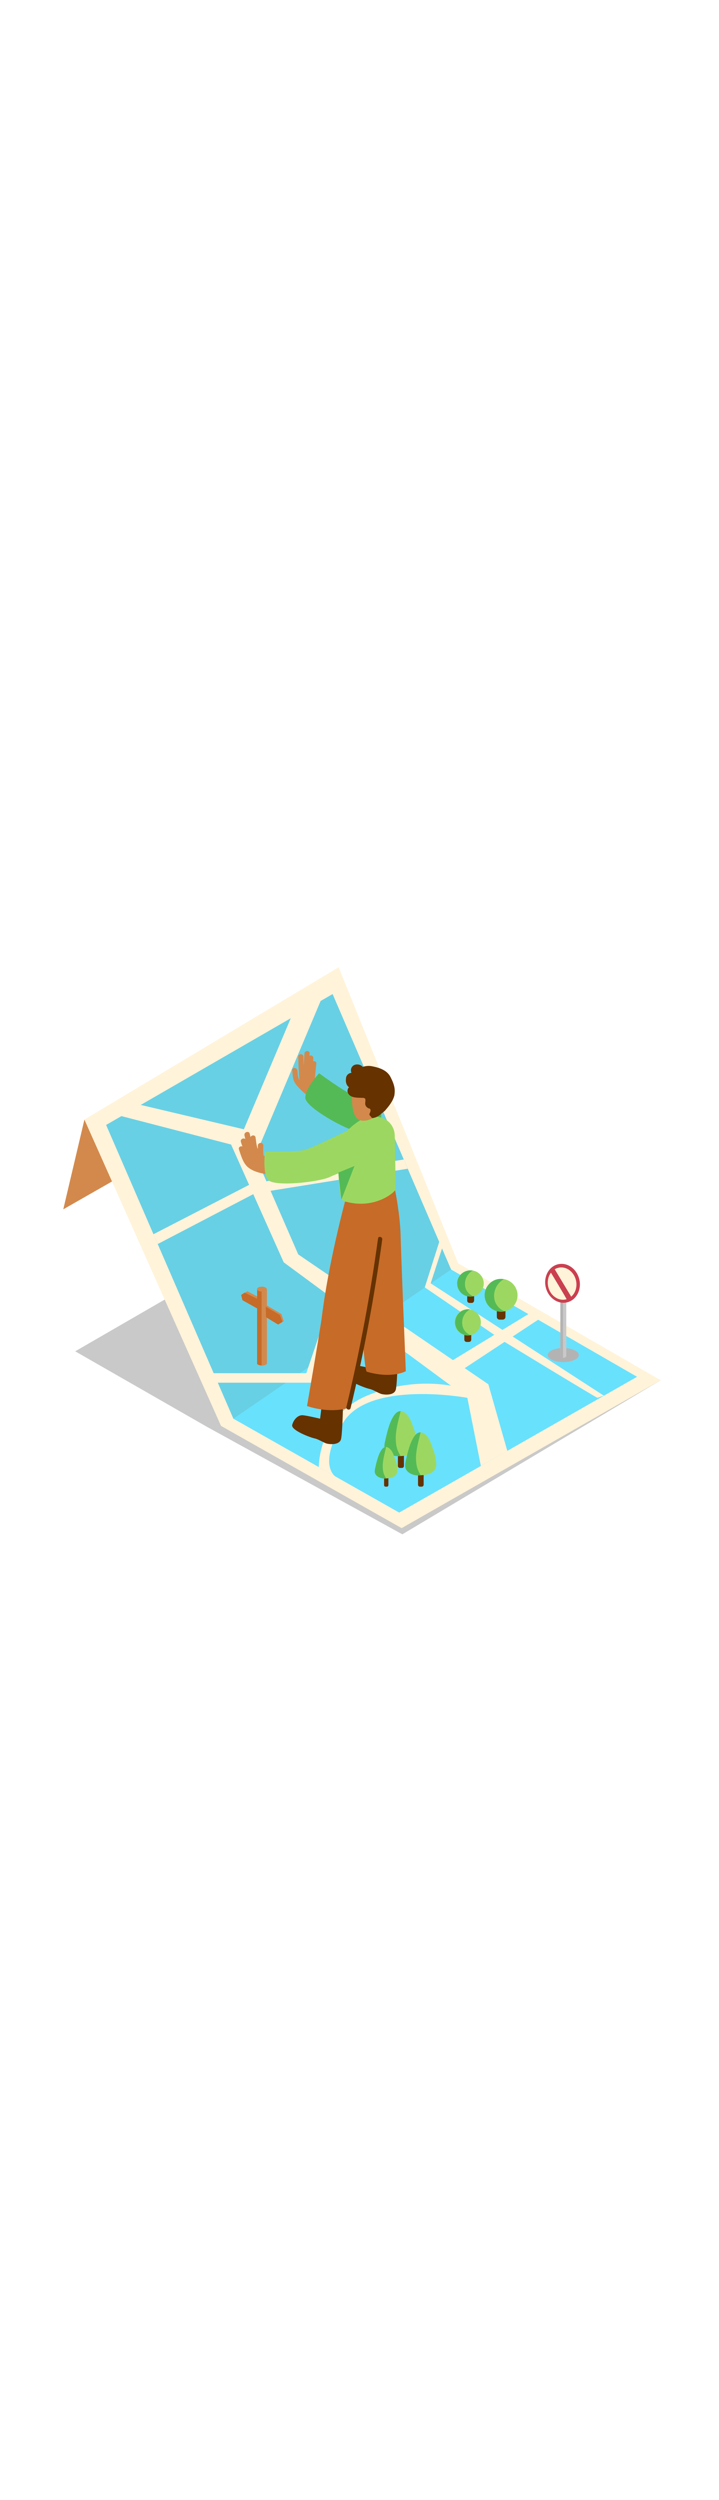 <svg version="1.1" id="Layer_1" xmlns="http://www.w3.org/2000/svg" xmlns:xlink="http://www.w3.org/1999/xlink" x="0px" y="0px" viewBox="0 0 500 500" style="width: 144px;" xml:space="preserve" data-imageid="map-1-97" imageName="Map 1" class="illustrations_image">
<style type="text/css">
	.st0_map-1-97{fill:#C9C9C9;}
	.st1_map-1-97{fill:#D3894C;}
	.st2_map-1-97{fill:#FFF3D9;}
	.st3_map-1-97{fill:#68E1FD;}
	.st4_map-1-97{opacity:0.1;fill:#653200;enable-background:new    ;}
	.st5_map-1-97{opacity:0.28;fill:url(#SVGID_1_);enable-background:new    ;}
	.st6_map-1-97{opacity:0.28;fill:url(#SVGID_00000131333195967868286810000017736396589683749561_);enable-background:new    ;}
	.st7_map-1-97{opacity:0.28;fill:url(#SVGID_00000129906680124192192820000013049376638816325538_);enable-background:new    ;}
	.st8_map-1-97{opacity:0.28;fill:url(#SVGID_00000115488412582640790200000005942817439568209300_);enable-background:new    ;}
	.st9_map-1-97{opacity:0.28;fill:url(#SVGID_00000054253726731908746540000006569145167592876475_);enable-background:new    ;}
	.st10_map-1-97{opacity:0.48;fill:url(#SVGID_00000005966601488949218140000000011633564933590933_);enable-background:new    ;}
	.st11_map-1-97{opacity:0.28;fill:url(#SVGID_00000142158800333525316570000018100845340487486394_);enable-background:new    ;}
	.st12_map-1-97{fill:#653200;}
	.st13_map-1-97{fill:#9CD861;}
	.st14_map-1-97{fill:#54BA56;}
	.st15_map-1-97{fill:#C66B28;}
	.st16_map-1-97{fill:#B3B3B3;}
	.st17_map-1-97{fill:#CA4050;}
</style>
<polyline id="Shadow_map-1-97" class="st0_map-1-97" points="459.4,340.5 279.8,447.5 144.2,373 52.3,320.4 228.8,218.5 "/>
<g id="Map_map-1-97">
	<polyline class="st1_map-1-97" points="58.7,159.5 44,221.8 93.4,193.6 &#9;"/>
	<polygon class="st2_map-1-97" points="459.4,340.5 279.3,443.2 153.7,372.2 58.7,159.5 235.5,53.7 318.6,259.3 &#9;"/>
	<polygon class="st3_map-1-97 targetColor" points="443,338.1 277.6,432.4 162.3,367.2 73.8,163.2 231.3,72.3 313.7,263.6 &#9;" style="fill: rgb(104, 225, 253);"/>
	<polygon class="st4_map-1-97" points="231.3,72.3 313.7,263.6 162.3,367.2 73.8,163.2 &#9;"/>
	<polyline class="st2_map-1-97" points="81.5,156.3 160.7,176.8 197.3,258.6 325,352.7 334.4,400 352.8,389.6 339.6,343.3 207.4,253.1 &#10;&#9;&#9;169.5,166.2 97.9,149.3 &#9;"/>
	<path class="st2_map-1-97" d="M174.6,191.7l54.9-130.1l-21,12.6l-43.3,102.4C169,180.7,170.4,188,174.6,191.7z"/>
	<polyline class="st2_map-1-97" points="375.1,297.9 321.8,333 315,326.5 369,293.6 &#9;"/>
	<path class="st2_map-1-97" d="M415.5,352.7c0.5,0.8-64.7-38.9-64.7-38.9l-55.4-37.8l10.5-33l1.7,5.3l-8.1,24.9l120.4,78"/>
	<path class="st2_map-1-97" d="M325,352.7c0,0-68-12.5-86.3,17.1s-5.4,37.6-5.4,37.6l-11.6-6.6c0,0-0.6-35.1,33.3-49.5s63.4-6,63.4-6"/>
	<polyline class="st2_map-1-97" points="106.7,239.1 174.8,204 280.8,187.2 283.5,193.6 177.2,210.7 109.7,245.9 &#9;"/>
	<polyline class="st2_map-1-97" points="230.8,282.9 213,335.6 139.3,335.6 146.5,342.2 217.2,342.2 236.9,286.8 &#9;"/>
</g>
<g id="Shadow-2_map-1-97">
	
		<linearGradient id="SVGID_1_-map-1-97" gradientUnits="userSpaceOnUse" x1="-623.558" y1="167.619" x2="-598.498" y2="183.649" gradientTransform="matrix(-1 0 0 -1 -426.73 502)">
		<stop offset="0" style="stop-color:#653200;stop-opacity:0"/>
		<stop offset="1" style="stop-color:#653200"/>
	</linearGradient>
	<path class="st5_map-1-97" d="M183,323.7c8.1,3,19.9,7.3,20.4,7.5l-11.4,7.4l-13.2-9.8C180.5,327.5,182,325.7,183,323.7z"/>
	
		<linearGradient id="SVGID_00000031175310300456812760000007170855184264208281_-map-1-97" gradientUnits="userSpaceOnUse" x1="-842.324" y1="166.796" x2="-810.974" y2="189.406" gradientTransform="matrix(-1 0 0 -1 -426.73 502)">
		<stop offset="0" style="stop-color:#653200;stop-opacity:0"/>
		<stop offset="1" style="stop-color:#653200"/>
	</linearGradient>
	<path style="opacity:0.28;fill:url(#SVGID_00000031175310300456812760000007170855184264208281_);enable-background:new    ;" d="&#10;&#9;&#9;M420.9,331.2c-0.7-0.4-28-10.3-28-10.3l-3,3.2l19.6,14.5L420.9,331.2z"/>
	
		<linearGradient id="SVGID_00000135680071480213394920000005805474596003635603_-map-1-97" gradientUnits="userSpaceOnUse" x1="-788.874" y1="198.136" x2="-764.534" y2="213.706" gradientTransform="matrix(-1 0 0 -1 -426.73 502)">
		<stop offset="0" style="stop-color:#653200;stop-opacity:0"/>
		<stop offset="1" style="stop-color:#653200"/>
	</linearGradient>
	<path style="opacity:0.28;fill:url(#SVGID_00000135680071480213394920000005805474596003635603_);enable-background:new    ;" d="&#10;&#9;&#9;M347.9,293.6c8.1,3,19.9,7.3,20.4,7.5l-10.4,6.7L345.5,297C347.3,295.6,346.9,295.6,347.9,293.6z"/>
	
		<linearGradient id="SVGID_00000098930473445663708180000008125728439101148351_-map-1-97" gradientUnits="userSpaceOnUse" x1="-767.029" y1="182.263" x2="-742.679" y2="197.833" gradientTransform="matrix(-1 0 0 -1 -426.73 502)">
		<stop offset="0" style="stop-color:#653200;stop-opacity:0"/>
		<stop offset="1" style="stop-color:#653200"/>
	</linearGradient>
	<path style="opacity:0.28;fill:url(#SVGID_00000098930473445663708180000008125728439101148351_);enable-background:new    ;" d="&#10;&#9;&#9;M326,309.5c8.1,3,19.9,7.3,20.4,7.5l-10.4,6.7l-12.4-10.8C325.5,311.5,325,311.5,326,309.5z"/>
	
		<linearGradient id="SVGID_00000052803279544214355870000000543181248561877951_-map-1-97" gradientUnits="userSpaceOnUse" x1="-769.082" y1="208.893" x2="-744.742" y2="224.453" gradientTransform="matrix(-1 0 0 -1 -426.73 502)">
		<stop offset="0" style="stop-color:#653200;stop-opacity:0"/>
		<stop offset="1" style="stop-color:#653200"/>
	</linearGradient>
	<path style="opacity:0.28;fill:url(#SVGID_00000052803279544214355870000000543181248561877951_);enable-background:new    ;" d="&#10;&#9;&#9;M328.1,282.8c8.1,3,19.9,7.3,20.4,7.5l-10.4,6.7l-12.4-10.8C327.5,284.8,327.1,284.8,328.1,282.8z"/>
	
		<linearGradient id="SVGID_00000041993763565374754000000007561645637272684970_-map-1-97" gradientUnits="userSpaceOnUse" x1="197.355" y1="110.676" x2="232.975" y2="164.096" gradientTransform="matrix(1 0 0 -1 0 502)">
		<stop offset="1.000000e-02" style="stop-color:#FFF3D9;stop-opacity:0"/>
		<stop offset="1" style="stop-color:#B3B3B3"/>
	</linearGradient>
	
		<polygon style="opacity:0.48;fill:url(#SVGID_00000041993763565374754000000007561645637272684970_);enable-background:new    ;" points="&#10;&#9;&#9;276.4,342.4 241.6,330.4 160.4,377.2 215.9,409 &#9;"/>
	
		<linearGradient id="SVGID_00000106121764441196385440000003450304985151966389_-map-1-97" gradientUnits="userSpaceOnUse" x1="-720.804" y1="103.631" x2="-700.864" y2="116.171" gradientTransform="matrix(-1 0 0 -1 -426.73 502)">
		<stop offset="0" style="stop-color:#653200;stop-opacity:0"/>
		<stop offset="1" style="stop-color:#653200"/>
	</linearGradient>
	<path style="opacity:0.28;fill:url(#SVGID_00000106121764441196385440000003450304985151966389_);enable-background:new    ;" d="&#10;&#9;&#9;M304,395c-1.2-0.6-30.6-11-30.6-11l-3.7,6l22.5,16.8L304,395z"/>
</g>
<g id="Trees_2_map-1-97">
	<path class="st12_map-1-97" d="M279.5,401.4h-1.4c-0.8,0-1.4-0.6-1.4-1.4v-24.5c0-0.8,0.6-1.4,1.4-1.4h1.4c0.8,0,1.4,0.6,1.4,1.4V400&#10;&#9;&#9;C280.9,400.8,280.3,401.4,279.5,401.4z"/>
	<path class="st13_map-1-97" d="M268.7,379.8c1-4.1,5.1-22.2,12.6-16.9c3.8,2.7,4.9,7,6.4,11.1c1.4,3.4,2.2,7.1,2.4,10.8&#10;&#9;&#9;c0.1,7.5-7.5,8.4-13.4,8.4c-3.4,0-8.2-2-9-5.7c-0.5-2.2,0.3-4.8,0.8-7L268.7,379.8z"/>
	<path class="st14_map-1-97" d="M268.3,380.6l0.2-0.8c0.8-3.6,4.2-18.2,10.1-17.8c-1.8,7.7-4.4,15.8-3,23.6c0.4,2.7,1.5,5.3,3.1,7.6&#10;&#9;&#9;c-0.8,0-1.6,0-2.3,0c-3.4,0-8.2-2-9-5.7C267,385.3,267.9,382.7,268.3,380.6z"/>
	<path class="st12_map-1-97" d="M269.1,414.4h-1c-0.5,0-1-0.4-1-1v-17c0-0.5,0.4-1,1-1h1c0.5,0,1,0.4,1,1v17C270,414,269.6,414.4,269.1,414.4&#10;&#9;&#9;z"/>
	<path class="st13_map-1-97" d="M261.5,399.3c0.7-2.9,3.6-15.5,8.8-11.8c2.7,1.9,3.4,4.9,4.5,7.8c1,2.4,1.5,4.9,1.6,7.5&#10;&#9;&#9;c0.1,5.2-5.2,5.9-9.3,5.9c-2.4,0-5.7-1.4-6.3-4c-0.3-1.5,0.2-3.4,0.6-4.9L261.5,399.3z"/>
	<path class="st14_map-1-97" d="M261.3,399.9l0.1-0.6c0.6-2.5,2.9-12.7,7.1-12.4c-1.2,5.4-3,11-2.1,16.5c0.3,1.9,1.1,3.7,2.2,5.3H267&#10;&#9;&#9;c-2.4,0-5.7-1.4-6.3-4C260.4,403.2,260.9,401.4,261.3,399.9z"/>
	<path class="st12_map-1-97" d="M293.3,414.4H292c-0.7,0-1.3-0.6-1.3-1.3v-23.4c0-0.7,0.6-1.3,1.3-1.3h1.3c0.7,0,1.3,0.6,1.3,1.3v23.4&#10;&#9;&#9;C294.6,413.8,294,414.4,293.3,414.4z"/>
	<path class="st13_map-1-97" d="M283,393.7c0.9-3.9,4.9-21.2,12-16.1c3.6,2.6,4.7,6.7,6.1,10.6c1.3,3.3,2.1,6.8,2.3,10.3&#10;&#9;&#9;c0.1,7.2-7.2,8.1-12.8,8c-3.2,0-7.8-1.9-8.6-5.4c-0.5-2.1,0.3-4.6,0.8-6.7L283,393.7z"/>
	<path class="st14_map-1-97" d="M282.6,394.5l0.2-0.8c0.8-3.5,4-17.4,9.7-17c-1.7,7.3-4.2,15.1-2.8,22.6c0.4,2.6,1.5,5.1,3,7.3&#10;&#9;&#9;c-0.8,0-1.5,0-2.2,0c-3.2,0-7.8-1.9-8.6-5.4C281.4,399,282.2,396.5,282.6,394.5z"/>
</g>
<g id="Sign_map-1-97">
	<path class="st1_map-1-97" d="M178.9,329.3l-0.1-0.2v-52h6.8v52.1C183.6,330.7,180.9,330.7,178.9,329.3z"/>
	<polygon class="st1_map-1-97" points="182.1,295 193.4,301.8 197.3,299.5 195.7,294.5 184.8,288.1 &#9;"/>
	<polygon class="st15_map-1-97" points="184.8,289.4 194.7,295.3 196.4,300 193.4,301.8 185,296.7 &#9;"/>
	<polyline class="st1_map-1-97" points="181.4,283.6 172,278.7 167.7,281.3 172,285.8 178.5,287.2 &#9;"/>
	<path class="st15_map-1-97" d="M178.9,329.3l-0.1-0.2v-52h3.1v53.1C180.7,330.2,179.7,329.9,178.9,329.3z"/>
	<polyline class="st15_map-1-97" points="181.8,285.5 170.1,279.6 167.7,281.3 168.6,284.9 180,291.3 &#9;"/>
	<ellipse class="st1_map-1-97" cx="182.1" cy="277.2" rx="3.4" ry="1.7"/>
</g>
<g id="Roadside_Sign_map-1-97">
	<ellipse class="st16_map-1-97" cx="391.7" cy="323" rx="10.8" ry="4.9"/>
	<path class="st0_map-1-97" d="M389.8,324l-0.1-0.2v-52h4.1v52.1c-0.7,1.1-2.3,1.4-3.4,0.7C390.2,324.5,389.9,324.2,389.8,324z"/>
	<path class="st16_map-1-97" d="M389.8,324l-0.1-0.2v-52h1.8V325C390.8,324.9,390.2,324.5,389.8,324z"/>
	<ellipse class="st2_map-1-97" cx="391.7" cy="271.8" rx="2.1" ry="1.7"/>
	
		<ellipse transform="matrix(0.973 -0.229 0.229 0.973 -52.205 96.99)" class="st17_map-1-97" cx="391.4" cy="273.2" rx="12" ry="13.6"/>
	
		<ellipse transform="matrix(0.973 -0.229 0.229 0.973 -52.251 96.911)" class="st2_map-1-97" cx="391.1" cy="273.4" rx="9.9" ry="11.3"/>
	<path class="st17_map-1-97" d="M385.5,263l11.8,19.6c0,0-1.8,4.8-2.7,2.7s-11.9-20.2-11.9-20.2L385.5,263z"/>
</g>
<g id="Trees_1_map-1-97">
	<path class="st12_map-1-97" d="M326.1,313.9h-1.6c-0.9,0-1.6-0.7-1.6-1.6v-10.4c0-0.9,0.7-1.6,1.6-1.6h1.6c0.9,0,1.6,0.7,1.6,1.6v10.4&#10;&#9;&#9;C327.7,313.2,327,313.9,326.1,313.9z"/>
	<circle class="st13_map-1-97" cx="325.3" cy="300.3" r="9.1"/>
	<path class="st14_map-1-97" d="M325.3,291.2c0.5,0,1,0,1.5,0.1c-3.8,2.1-5.9,6.3-5.3,10.6c0.4,3.3,2.6,6.1,5.8,7.3c-0.6,0.1-1.3,0.2-2,0.2&#10;&#9;&#9;c-5-0.2-9-4.4-8.8-9.4C316.7,295.3,320.5,291.4,325.3,291.2L325.3,291.2z"/>
	<path class="st12_map-1-97" d="M349.6,298.4h-2.2c-1,0-1.9-0.8-1.9-1.9v-13.2c0-1,0.8-1.9,1.9-1.9h2.2c1,0,1.9,0.8,1.9,1.9v13.2&#10;&#9;&#9;C351.5,297.6,350.6,298.4,349.6,298.4z"/>
	<circle class="st13_map-1-97" cx="348.5" cy="281.5" r="11.4"/>
	<path class="st14_map-1-97" d="M348.5,270.1c0.6,0,1.3,0.1,1.9,0.2c-4.7,2.6-7.4,7.9-6.7,13.2c0.5,4.1,3.3,7.6,7.2,9.1&#10;&#9;&#9;c-6.1,1.4-12.2-2.5-13.6-8.7c-1.4-6.1,2.5-12.2,8.7-13.6C346.8,270.2,347.6,270.1,348.5,270.1z"/>
	<path class="st12_map-1-97" d="M328.1,286.8h-1.6c-0.9,0-1.6-0.7-1.6-1.6v-10.4c0-0.9,0.7-1.6,1.6-1.6h1.6c0.9,0,1.6,0.7,1.6,1.6v10.4&#10;&#9;&#9;C329.6,286.1,328.9,286.8,328.1,286.8z"/>
	<circle class="st13_map-1-97" cx="327.3" cy="273.3" r="9.1"/>
	<path class="st14_map-1-97" d="M327.3,264.2c0.5,0,1,0,1.5,0.1c-3.8,2.1-5.9,6.3-5.4,10.6c0.4,3.3,2.6,6.1,5.8,7.3c-0.6,0.1-1.3,0.2-1.9,0.2&#10;&#9;&#9;c-5,0.2-9.2-3.8-9.4-8.8c-0.2-5,3.8-9.2,8.8-9.4C326.9,264.2,327.1,264.2,327.3,264.2z"/>
</g>
<g id="Character_map-1-97">
	<path class="st12_map-1-97" d="M276.5,316.9c0.4,1.8-0.2,25.4-1.2,29.9s-7.9,3.8-9.9,3.3s-5.9-3.1-8.5-3.6s-16.6-5.6-15.6-9.4s4.1-7,7.4-6.7&#10;&#9;&#9;s12,2.4,12,2.4l2.6-21.1"/>
	<path class="st1_map-1-97" d="M226.7,141.3c0.3-0.8,0-1.7-0.7-2.2c-2.6-1.8-4.9-3.9-7.1-6.2c0-0.5,0-0.9,0-1.4c0.3-3.7,0.7-7.3,1.1-10.9&#10;&#9;&#9;c0.1-1.4-1.2-2-2.2-1.6l0.1-2.3c0-1-0.8-1.7-1.7-1.8c-0.4,0-0.7,0.1-1,0.3c0-0.5,0-1.1,0.1-1.6c0.2-2.3-3.4-2.3-3.6,0&#10;&#9;&#9;c-0.2,2.8-0.3,5.7-0.5,8.6c-0.1-2.1-0.2-4.3-0.2-6.4c0-2.3-3.6-2.3-3.6,0c0.1,5.4,0.4,10.9,0.8,16.3c-1.2-2.1-1-4.3-1.4-6.8&#10;&#9;&#9;c-0.3-2.2-3.9-2.3-3.6,0c0.4,3.4,0.2,6.4,2.3,9.3c1.1,1.5,2.4,3,3.8,4.2c0.1,0.1,0.2,0.3,0.3,0.4c3.2,3,6.6,5.6,10.3,7.9&#10;&#9;&#9;c1.6,1,3-0.8,2.5-2.2c0.1-0.2,0.1-0.4,0.1-0.6c0.1-0.1,0.1-0.1,0.2-0.2c0.4-0.1,0.8-0.3,1.1-0.6l0.3,0.3&#10;&#9;&#9;C225.9,145.3,228.4,142.8,226.7,141.3z"/>
	<path class="st14_map-1-97" d="M265.5,146.5c-8-1.4-17.2-3.1-20.2-4.2c-5.7-2-23.4-15-23.4-15s-9.6,10.4-9.6,17s28.3,22.3,36.6,23.6&#10;&#9;&#9;c2.9,0.5,8.5,2,14.4,3.5C264.8,163.2,265.5,154.9,265.5,146.5z"/>
	<path class="st15_map-1-97" d="M274.7,208.5c0-0.4,3.6,17.3,3.9,32c0.2,11.1,3.6,93.7,3.6,93.7s-9.4,5.5-27.1,0.4&#10;&#9;&#9;c-2.6-0.7-5.8-76.5-5.8-76.5l6.1-39.1"/>
	<path class="st1_map-1-97" d="M196.6,190.6c0.2-0.8-0.2-1.6-1-1.8c-0.1,0-0.2,0-0.3-0.1l-7.1-1c-1.6-1-3.4-2.2-5-3.4&#10;&#9;&#9;c-0.2-2.3-0.2-4.6-0.1-6.8c0.1-2.4-3.7-2.4-3.8,0c0,0.8,0,1.6,0,2.4c-1.1-2.4-1.2-5.8-1.6-8.1c-0.4-1.9-2.8-1.6-3.5-0.2&#10;&#9;&#9;c-0.2-0.7-0.3-1.4-0.5-2.2c-0.5-2.4-4.1-1.4-3.7,1c0.2,0.9,0.4,1.7,0.6,2.6c-1.2-1-3.6-0.1-3.1,1.9c0.3,1.1,0.7,2.2,1.1,3.2&#10;&#9;&#9;c-1.3-0.4-3,0.5-2.4,2.2c1.5,4.4,2.9,9.9,6.9,12.8c5,3.6,11.9,4.3,17.8,5.1c1.2,0.1,2.2-0.7,2.4-1.9c0-0.1,0-0.3,0-0.4&#10;&#9;&#9;c0.3,0.1,0.6,0.1,0.9,0.2c2.1,0.3,3.2-2.4,1.8-3.4C196.5,192.1,196.8,191.4,196.6,190.6z"/>
	<path class="st13_map-1-97" d="M243.2,166.3c0,0-25.2,12.6-31.1,14.2s-27.8,1.2-27.8,1.2s-1.8,14,1.9,19.4s36,1.8,43.5-1.9&#10;&#9;&#9;s35.9-12.4,34.6-16.5S243.2,166.3,243.2,166.3z"/>
	<path class="st12_map-1-97" d="M238.4,351.3c0.4,1.8-0.2,25.4-1.2,29.9s-7.9,3.8-9.9,3.3s-5.9-3.1-8.5-3.6s-16.6-5.6-15.6-9.4s4.1-7,7.4-6.7&#10;&#9;&#9;s12,2.4,12,2.4l2.6-21.1"/>
	<path class="st15_map-1-97" d="M239.9,216.5c0,0-11.3,41.8-16,79.3c-1.1,9-10.4,62.6-10.4,62.6s15.3,5.6,29,1.2c0,0,16.2-68.4,16.9-69.7&#10;&#9;&#9;s3.2-42.4,4.5-74.2"/>
	<path class="st13_map-1-97" d="M264.3,157.9l-6.7-1.6c-1.6,0.3-15.6,7-20.9,17.6c-0.5,3.2-0.8,6.3-0.9,9.5c-0.3,4.3-0.5,8.6-0.4,12.8&#10;&#9;&#9;c0,4.7,0.4,9.3,1.1,13.9c0.3,2,0.5,3,1,4.9c0.8,0.6,1.7,1.1,2.7,1.4c20.3,5.7,34.1-6.4,34.6-8c0.5-1.8,0-24.6-0.3-38.2&#10;&#9;&#9;C274.3,164.3,270.1,159.2,264.3,157.9z"/>
	<path class="st1_map-1-97" d="M245.3,135.4c0,0-3.1,22.6,5.3,24.6c8.4,2,17.5-8,18-12.7S256.4,127.2,245.3,135.4z"/>
	<path class="st12_map-1-97" d="M274.5,139.5c0-3.5-1.5-6.8-3.1-9.9c-2.6-4.7-8.1-6.3-12.9-7.2c-2.1-0.4-4.2-0.2-6.2,0.5&#10;&#9;&#9;c-1.6-2-5.3-2.4-7.1-0.5c-1.2,1.2-1.5,3-0.8,4.6c-2.1,0.2-3.7,1.8-3.8,3.9c-0.4,2.4,0.3,4.9,2.1,6.1c-1.3,1.3-1.4,3.4-0.2,4.9&#10;&#9;&#9;c2.1,2.7,6.4,2.3,9.5,2.5c0.2,0,0.5,0,0.7-0.1c0.3,0.2,0.5,0.3,0.8,0.4c0.2,0.1,0.3,0.1,0.5,0.2c0,0.1,0,0.1,0,0.2&#10;&#9;&#9;c0.5,1.9-0.7,3.4,0.6,5.2c0.4,0.6,1.1,1.1,1.8,1.4c0.2,0.1,0.8,0.1,0.9,0.3c0.8,0.8,0.2,2.3-0.2,3.1c-0.4,0.7-0.2,1.5,0.5,1.9&#10;&#9;&#9;c0,0,0.1,0,0.1,0.1c0.1,0.2,0.2,0.4,0.4,0.5c0.2,0.5,0.7,0.9,1.3,0.8c2.2-0.4,4.2-1.4,5.7-3c0.9-0.6,1.7-1.3,2.5-2&#10;&#9;&#9;c2.8-3.2,5.7-6.7,6.7-10.9C274.4,141.5,274.5,140.5,274.5,139.5z"/>
	<path class="st12_map-1-97" d="M262.9,242c-5.4,39.3-12.7,78.4-22,117c-0.4,1.9,2.5,2.7,2.9,0.8c9.3-38.6,16.6-77.6,22-117&#10;&#9;&#9;C266.1,240.9,263.1,240.1,262.9,242z"/>
	<polygon class="st14_map-1-97" points="235.3,196.3 246.5,191.7 237.4,215.1 &#9;"/>
</g>
</svg>